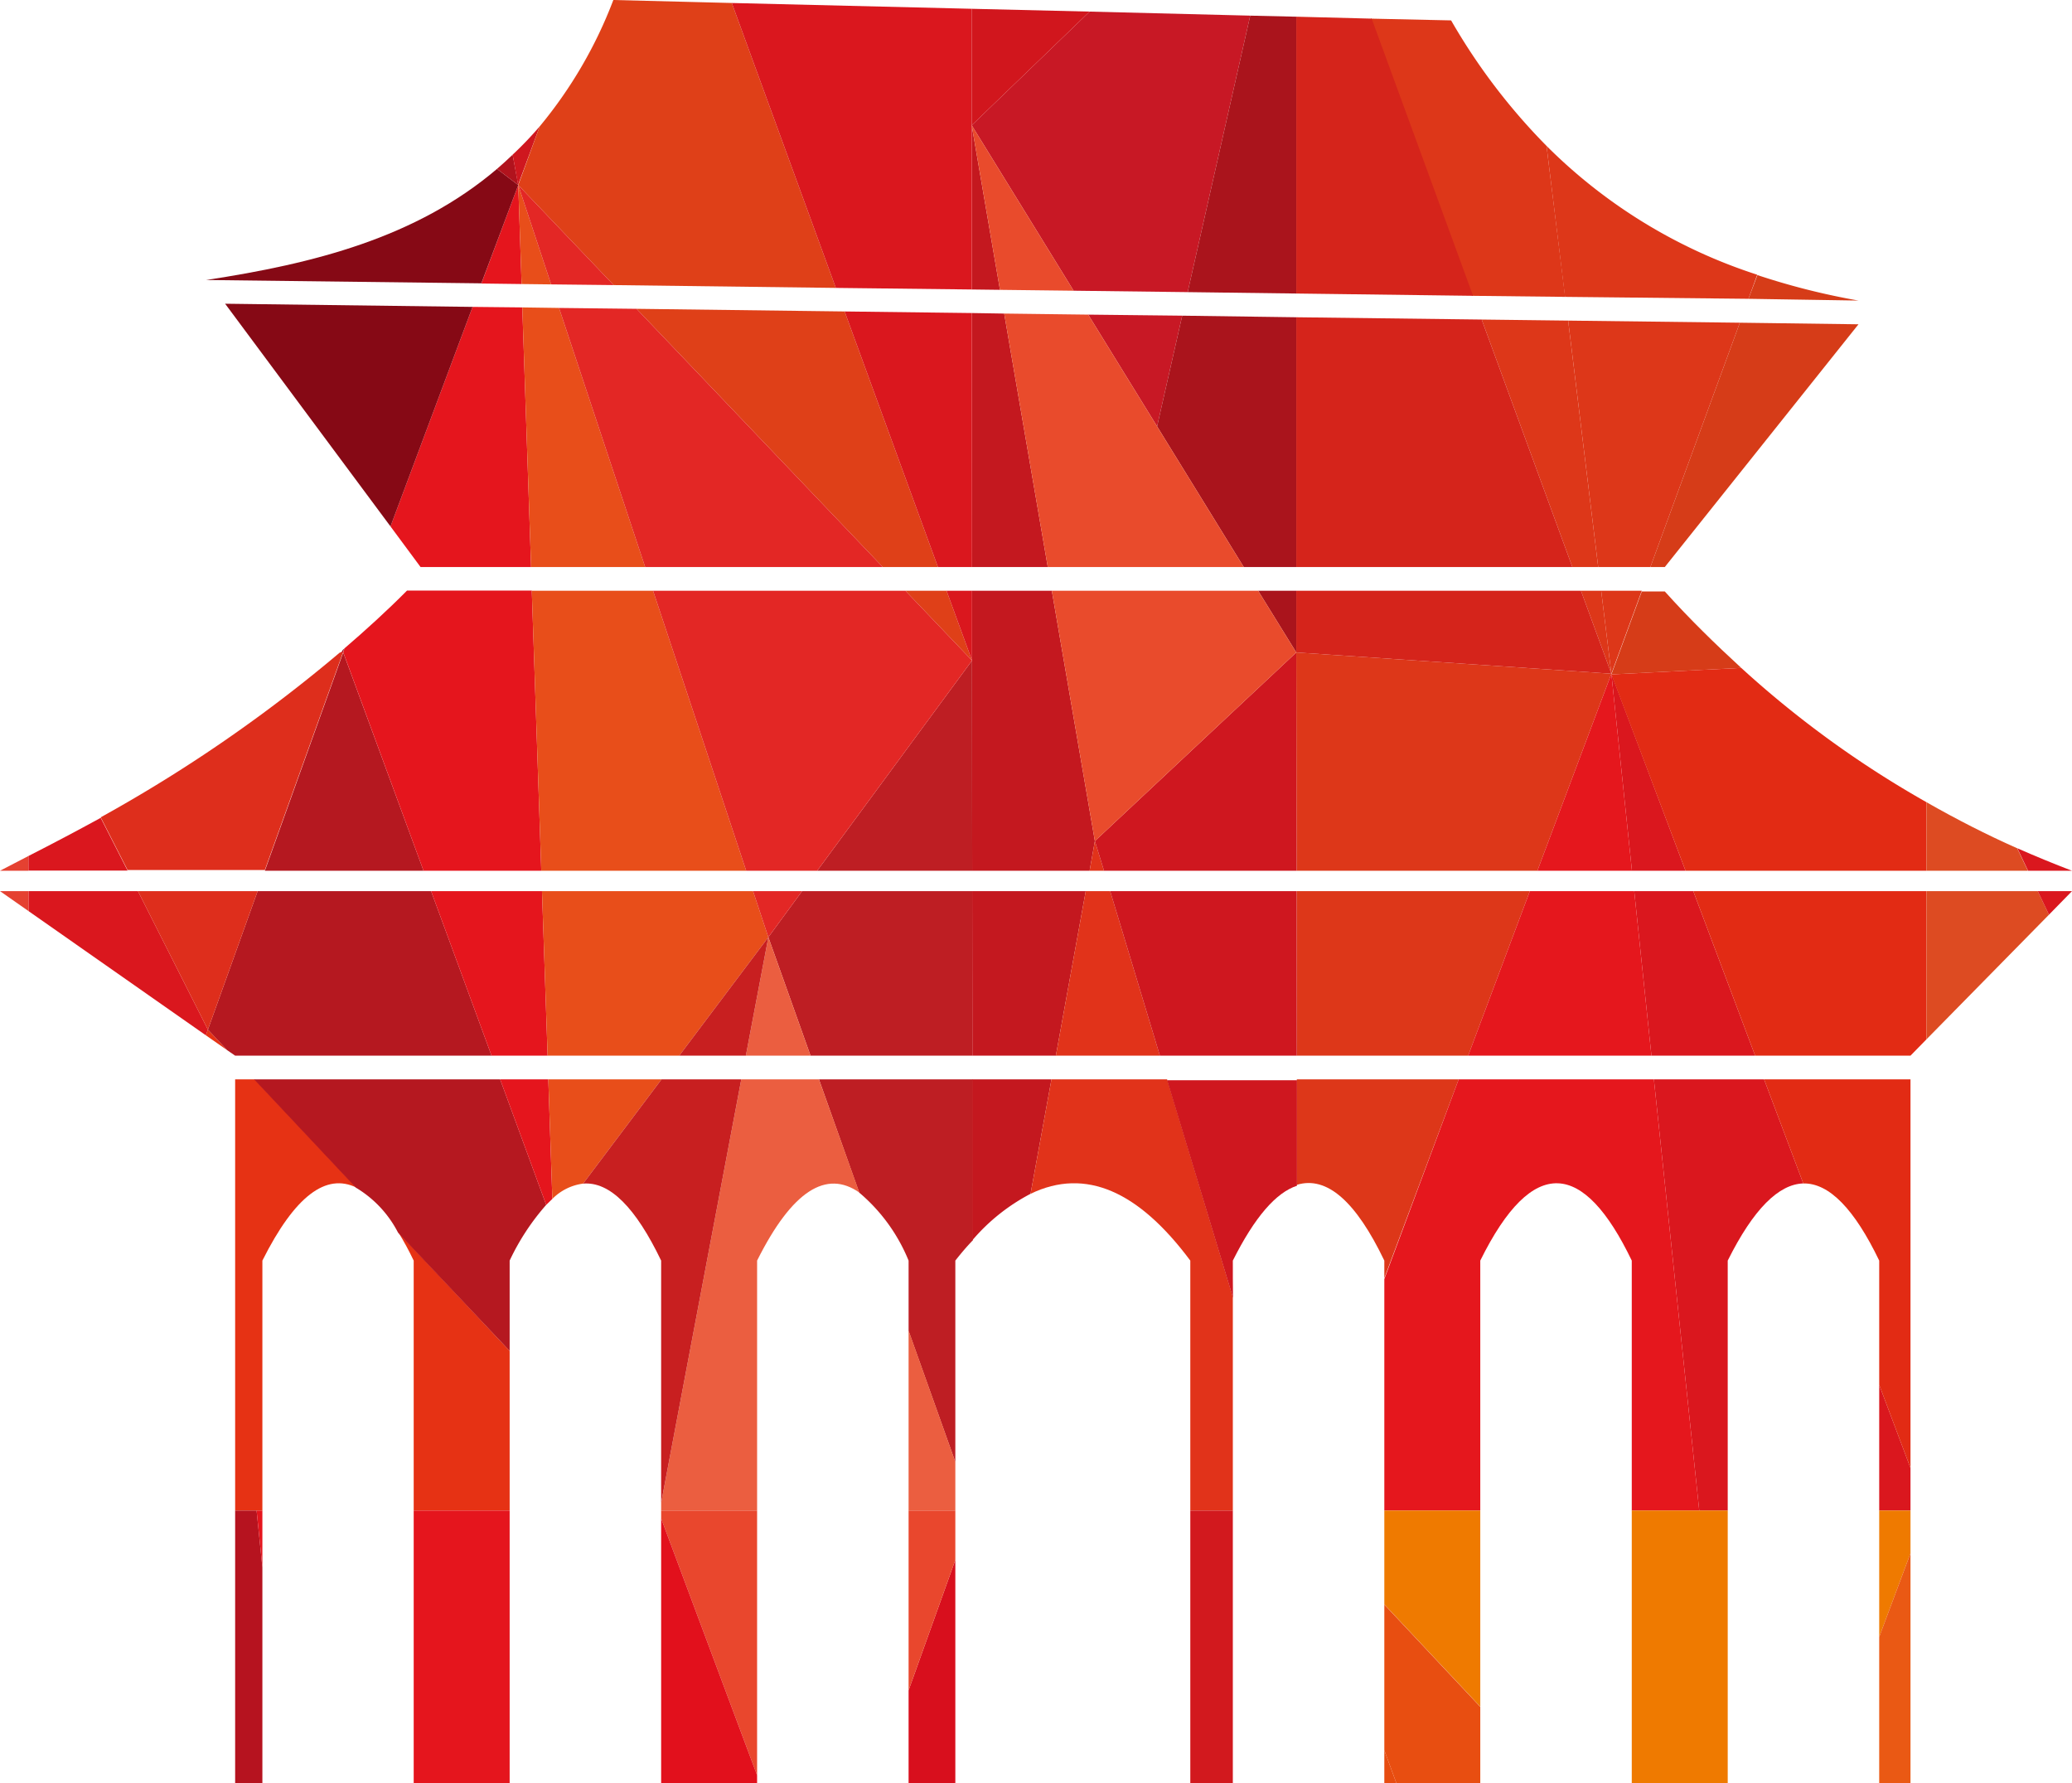 <svg xmlns="http://www.w3.org/2000/svg" viewBox="0 0 117.9 101.46" width="117.9" height="101.46"><defs><style>.cls-1{fill:none;}.cls-2{fill:#e54131;}.cls-3{fill:#dd3719;}.cls-4{fill:#da171e;}.cls-5{fill:#e5171d;}.cls-6{fill:#d63c18;}.cls-7{fill:#e22b14;}.cls-8{fill:#d5241b;}.cls-9{fill:#e63214;}.cls-10{fill:#b51820;}.cls-11{fill:#e5151d;}.cls-12{fill:#de2e1c;}.cls-13{fill:#c81825;}.cls-14{fill:#860915;}.cls-15{fill:#b1131d;}.cls-16{fill:#cf171f;}.cls-17{fill:#e84e1a;}.cls-18{fill:#be1e23;}.cls-19{fill:#df4018;}.cls-20{fill:#aa141c;}.cls-21{fill:#c4181f;}.cls-22{fill:#e1331a;}.cls-23{fill:#eb5e40;}.cls-24{fill:#d0de68;}.cls-25{fill:#e32725;}.cls-26{fill:#e94b2c;}.cls-27{fill:#c81f20;}.cls-28{fill:#d1161d;}.cls-29{fill:#dd4b22;}.cls-30{fill:#ef7a00;}.cls-31{fill:#e84e11;}.cls-32{fill:#ea5914;}.cls-33{fill:#d80f1d;}.cls-34{fill:#e9472d;}.cls-35{fill:#d2191e;}.cls-36{fill:#e2101c;}.cls-37{fill:#e74c10;}.cls-38{fill:#b6131f;}</style></defs><title>资源 3</title><g id="图层_2" data-name="图层 2"><g id="央铋_1" data-name="央铋 1"><rect class="cls-1" x="79.13" y="99.5" height="2" transform="translate(-29.78 33.42) rotate(-20.16)"/><polygon class="cls-1" points="61.92 17.9 61.92 17.9 70.77 32.26 70.77 32.26 65.84 24.26 61.92 17.9"/><polygon class="cls-1" points="61.09 16.54 61.09 16.54 55.3 7.14 61.09 16.54"/><polygon class="cls-1" points="71.59 33.61 71.59 33.61 73.76 37.12 71.59 33.61"/><rect class="cls-1" x="55.32" y="50.7" height="9.36"/><polygon class="cls-1" points="55.31 37.58 55.32 49.54 55.32 49.54 55.31 36.96 55.31 37.58"/><polygon class="cls-1" points="55.33 61.41 55.34 70.56 55.34 70.56 55.33 61.41"/><path class="cls-2" d="M0,49.54H1.62V48.7Z"/><polygon class="cls-2" points="1.63 50.7 0 50.7 1.63 51.84 1.63 50.7"/><polygon class="cls-3" points="90.94 32.26 93.91 32.26 99 18.36 89.23 18.24 90.94 32.26"/><polygon class="cls-3" points="93.42 33.61 91.11 33.61 91.69 38.33 93.42 33.61"/><path class="cls-3" d="M99.49,17l.5-1.37A30,30,0,0,1,88,8.3l1.05,8.59Z"/><path class="cls-3" d="M89.06,16.89,88,8.3a34.89,34.89,0,0,1-5.43-7.14L78,1.06l5.77,15.77Z"/><polygon class="cls-3" points="84.31 18.18 89.47 32.26 90.94 32.26 89.23 18.24 84.31 18.18"/><polygon class="cls-3" points="91.11 33.61 89.96 33.61 91.69 38.33 91.11 33.61"/><path class="cls-3" d="M78.77,71.72v1L83,61.41H73.79v6C75.51,66.88,77.17,68.38,78.77,71.72Z"/><polygon class="cls-3" points="73.76 37.12 73.78 49.54 87.48 49.54 91.69 38.33 73.76 37.12"/><polygon class="cls-3" points="83.54 60.06 87.05 50.7 73.78 50.7 73.79 60.06 83.54 60.06"/><path class="cls-4" d="M106.93,85.94h1.78V83.52l-1.78-4.73Z"/><polygon class="cls-4" points="99.87 60.06 96.35 50.7 92.99 50.7 93.97 60.06 99.87 60.06"/><path class="cls-4" d="M98.31,85.94V71.72c1.47-2.95,2.91-4.35,4.3-4.39l-2.23-5.92H94.11l2.58,24.53h1.62Z"/><polygon class="cls-4" points="92.86 49.54 95.91 49.54 91.69 38.33 92.86 49.54"/><polygon class="cls-5" points="87.48 49.54 92.86 49.54 91.69 38.33 87.48 49.54"/><polygon class="cls-5" points="93.97 60.06 92.99 50.7 87.05 50.7 83.54 60.06 93.97 60.06"/><path class="cls-5" d="M78.77,85.94h5.46V71.72c3-6.07,5.9-5.66,8.62,0V85.94h3.84L94.11,61.41H83L78.77,72.77C78.77,77.52,78.77,81.76,78.77,85.94Z"/><polygon class="cls-6" points="94.73 32.26 105.75 18.45 99 18.36 93.91 32.26 94.73 32.26"/><path class="cls-6" d="M105.75,17.1A40.2,40.2,0,0,1,100,15.65L99.49,17Z"/><path class="cls-6" d="M99.08,38c-1.47-1.35-2.93-2.77-4.35-4.35H93.42l-1.73,4.72Z"/><polygon class="cls-7" points="108.71 60.06 109.62 59.13 109.62 50.7 96.35 50.7 99.87 60.06 108.71 60.06"/><path class="cls-7" d="M106.93,71.72v7.07l1.78,4.73V61.41h-8.33l2.23,5.92C104.09,67.3,105.53,68.81,106.93,71.72Z"/><path class="cls-7" d="M95.91,49.54h13.71v-3.9A57.8,57.8,0,0,1,99.08,38l-7.39.37Z"/><polygon class="cls-8" points="83.82 16.83 78.05 1.06 73.76 0.95 73.76 16.7 83.82 16.83"/><polygon class="cls-8" points="91.69 38.33 89.96 33.61 73.76 33.61 73.76 37.12 91.69 38.33"/><polygon class="cls-8" points="73.76 18.05 73.76 32.26 89.47 32.26 84.31 18.18 73.76 18.05"/><polygon class="cls-9" points="11.71 58.9 12.93 59.75 11.83 58.58 11.71 58.9"/><path class="cls-9" d="M13.38,61.41V85.94h1.55V71.72c1.85-3.69,3.63-5,5.36-4.15l-5.79-6.16Z"/><path class="cls-9" d="M29,76.86l-6.32-6.73c.29.48.58,1,.86,1.59V85.94H29Z"/><polygon class="cls-10" points="12.93 59.75 13.38 60.06 27.97 60.06 24.53 50.7 14.66 50.7 11.83 58.58 12.93 59.75"/><polygon class="cls-10" points="15.07 49.54 24.1 49.54 19.53 37.12 15.07 49.54"/><path class="cls-10" d="M29,71.72a13.37,13.37,0,0,1,2.08-3.17l-2.62-7.14h-14l5.79,6.16a6.36,6.36,0,0,1,2.4,2.56L29,76.86C29,75.2,29,73.51,29,71.72Z"/><polygon class="cls-4" points="11.71 58.9 11.83 58.58 7.85 50.7 1.63 50.7 1.63 51.84 11.71 58.9"/><path class="cls-4" d="M1.62,48.7v.83H7.26l-1.53-3Q3.7,47.64,1.62,48.7Z"/><polygon class="cls-11" points="31.16 60.06 30.84 50.7 24.53 50.7 27.97 60.06 31.16 60.06"/><polygon class="cls-11" points="26.89 17.46 22.22 29.95 23.93 32.26 30.22 32.26 29.72 17.49 26.89 17.46"/><polygon class="cls-11" points="27.39 16.13 29.68 16.16 29.49 10.53 27.39 16.13"/><path class="cls-11" d="M31.43,68.21l-.23-6.8H28.46l2.62,7.14Z"/><path class="cls-11" d="M24.1,49.54h6.7L30.26,33.6h-7.1c-1.14,1.15-2.33,2.23-3.55,3.28l-.08.23Z"/><polygon class="cls-12" points="14.66 50.7 7.85 50.7 11.83 58.58 14.66 50.7"/><path class="cls-12" d="M19.33,37.13A83.85,83.85,0,0,1,5.73,46.5l1.53,3h7.81l4.46-12.42Z"/><path class="cls-13" d="M19.53,37.12l0-.12-.15.13Z"/><path class="cls-14" d="M29.49,10.53l-1.21-.92C23.67,13.53,17.85,15,11.73,15.93l15.66.19Z"/><polygon class="cls-14" points="12.81 17.28 22.22 29.95 26.89 17.46 12.81 17.28"/><path class="cls-14" d="M19.62,36.88l-.13.11,0,.12Z"/><path class="cls-15" d="M29.17,8.8c-.29.28-.59.55-.89.81l1.21.92Z"/><path class="cls-16" d="M30.71,7.19A20.18,20.18,0,0,1,29.17,8.8l.31,1.72Z"/><polygon class="cls-13" points="67.27 17.96 61.92 17.9 65.84 24.26 67.27 17.96"/><polygon class="cls-13" points="55.3 7.14 61.09 16.54 67.58 16.62 71.14 0.89 62 0.66 55.3 7.12 55.3 7.14"/><polygon class="cls-17" points="38.65 60.06 43.72 53.32 42.85 50.7 30.84 50.7 31.16 60.06 38.65 60.06"/><polygon class="cls-17" points="29.68 16.16 31.36 16.18 29.49 10.53 29.68 16.16"/><polygon class="cls-17" points="42.46 49.54 37.16 33.61 30.26 33.61 30.8 49.54 42.46 49.54"/><polygon class="cls-17" points="29.72 17.49 30.22 32.26 36.71 32.26 31.81 17.52 29.72 17.49"/><path class="cls-17" d="M33.18,67.34l4.46-5.93H31.2l.23,6.8A3,3,0,0,1,33.18,67.34Z"/><polygon class="cls-18" points="46.12 60.06 55.33 60.06 55.32 50.7 45.64 50.7 43.72 53.32 46.12 60.06"/><polygon class="cls-18" points="46.5 49.54 55.32 49.54 55.31 37.58 46.5 49.54"/><path class="cls-18" d="M51.7,71.72v4l2.66,7.46V71.72c.33-.42.65-.8,1-1.16V61.41H46.6l2.29,6.44A10,10,0,0,1,51.7,71.72Z"/><path class="cls-19" d="M34.92,16.22l12.64.16L41.64.17,34.9,0a25.34,25.34,0,0,1-4.19,7.19l-1.22,3.34Z"/><polygon class="cls-19" points="53.86 33.61 51.52 33.61 55.31 37.58 53.86 33.61"/><polygon class="cls-19" points="36.22 17.57 50.23 32.26 53.37 32.26 48.06 17.72 36.22 17.57"/><polygon class="cls-20" points="73.76 33.61 71.59 33.61 73.76 37.12 73.76 33.61"/><polygon class="cls-20" points="73.76 16.7 73.76 0.95 71.14 0.89 67.58 16.62 73.76 16.7"/><polygon class="cls-20" points="67.27 17.96 65.84 24.26 70.77 32.26 73.76 32.26 73.76 18.05 67.27 17.96"/><polygon class="cls-21" points="60.08 60.06 61.78 50.7 55.32 50.7 55.33 60.06 60.08 60.06"/><polygon class="cls-21" points="55.32 49.54 62 49.54 62.3 47.85 59.85 33.61 55.31 33.61 55.31 36.96 55.32 49.54"/><polygon class="cls-21" points="55.3 16.47 56.9 16.49 55.3 7.18 55.3 16.47"/><polygon class="cls-21" points="55.3 17.81 55.31 32.26 59.62 32.26 57.14 17.84 55.3 17.81"/><path class="cls-21" d="M58.64,67.92l1.19-6.51h-4.5v9.15A11.1,11.1,0,0,1,58.64,67.92Z"/><path class="cls-22" d="M67.73,71.72V85.94h2.42V73.79L66.41,61.41H59.83l-1.19,6.51C61.79,66.4,64.81,67.8,67.73,71.72Z"/><polygon class="cls-22" points="62 49.54 62.82 49.54 62.3 47.85 62 49.54"/><polygon class="cls-22" points="66 60.06 63.17 50.7 61.78 50.7 60.08 60.06 66 60.06"/><path class="cls-23" d="M51.7,85.94h2.66V83.17L51.7,75.7Z"/><path class="cls-23" d="M37.62,85.94h5.46V71.72c2-4,3.95-5.18,5.82-3.87L46.6,61.41H42.18L37.62,85.5Z"/><polygon class="cls-23" points="42.44 60.06 46.12 60.06 43.72 53.32 42.44 60.06"/><path class="cls-16" d="M70.15,71.72c1.25-2.49,2.46-3.87,3.65-4.26v-6H66.41l3.75,12.38C70.15,73.1,70.15,72.43,70.15,71.72Z"/><polygon class="cls-16" points="73.79 60.06 73.78 50.7 63.17 50.7 66 60.06 73.79 60.06"/><polygon class="cls-16" points="62.3 47.85 62.82 49.54 73.78 49.54 73.76 37.12 62.3 47.85"/><polygon class="cls-24" points="55.3 7.12 55.29 7.13 55.3 7.14 55.3 7.12"/><polygon class="cls-4" points="55.31 36.96 55.31 33.61 53.86 33.61 55.31 37.58 55.31 36.96"/><polygon class="cls-4" points="55.3 16.47 55.3 7.18 55.29 7.13 55.29 0.5 41.64 0.17 47.56 16.38 55.3 16.47"/><polygon class="cls-4" points="48.06 17.72 53.37 32.26 55.31 32.26 55.3 17.81 48.06 17.72"/><polygon class="cls-25" points="31.81 17.52 36.71 32.26 50.23 32.26 36.22 17.57 31.81 17.52"/><polygon class="cls-25" points="46.5 49.54 55.31 37.58 51.52 33.61 37.16 33.61 42.46 49.54 46.5 49.54"/><polygon class="cls-25" points="45.64 50.7 42.85 50.7 43.72 53.32 45.64 50.7"/><polygon class="cls-25" points="31.36 16.18 34.92 16.22 29.49 10.53 31.36 16.18"/><polygon class="cls-26" points="57.14 17.84 59.62 32.26 70.77 32.26 61.92 17.9 57.14 17.84"/><polygon class="cls-26" points="73.76 37.12 71.59 33.61 59.85 33.61 62.3 47.85 73.76 37.12"/><polygon class="cls-26" points="55.29 7.13 55.3 7.18 56.9 16.49 61.09 16.54 55.3 7.14 55.29 7.13"/><path class="cls-27" d="M37.62,71.72V85.5l4.56-24.09H37.64l-4.46,5.93C34.7,67.21,36.18,68.72,37.62,71.72Z"/><polygon class="cls-27" points="38.65 60.06 42.44 60.06 43.72 53.32 38.65 60.06"/><polygon class="cls-28" points="55.3 7.12 62 0.66 55.29 0.5 55.29 7.13 55.3 7.12"/><path class="cls-29" d="M115.39,49.54l-.61-1.28c-1.74-.77-3.46-1.65-5.16-2.62v3.9Z"/><polygon class="cls-29" points="116.59 52.04 115.95 50.7 109.62 50.7 109.62 59.13 116.59 52.04"/><path class="cls-4" d="M117.9,49.54q-1.57-.6-3.11-1.28l.61,1.28Z"/><polygon class="cls-4" points="117.9 50.7 115.95 50.7 116.59 52.04 117.9 50.7"/><path class="cls-30" d="M106.93,93.13l1.78-4.76V85.94h-1.78Z"/><path class="cls-30" d="M92.85,85.94v15.52h5.46V85.94H92.85Z"/><path class="cls-30" d="M78.77,91.28l5.46,5.82V85.94H78.77Z"/><path class="cls-31" d="M78.77,99.58l.69,1.88h4.77V97.11l-5.46-5.82C78.77,93.93,78.77,96.66,78.77,99.58Z"/><path class="cls-32" d="M106.93,101.46h1.78V88.37l-1.78,4.76Z"/><path class="cls-33" d="M51.7,101.46h2.66V88.75L51.7,96.17Z"/><path class="cls-34" d="M37.62,86.39,43.08,101V85.94H37.62Z"/><path class="cls-34" d="M51.7,96.17l2.66-7.42V85.94H51.7Z"/><path class="cls-35" d="M67.73,101.46h2.42V85.94H67.73Z"/><path class="cls-36" d="M37.62,101.46h5.46V101L37.62,86.39Z"/><path class="cls-37" d="M78.77,101.46h.69l-.69-1.88Z"/><path class="cls-38" d="M13.38,85.94v15.52h1.55V89.17l-.33-3.23H13.38Z"/><path class="cls-11" d="M14.93,89.17V85.94h-.33Z"/><path class="cls-11" d="M29,85.94H23.54v15.52H29Z"/></g></g></svg>
